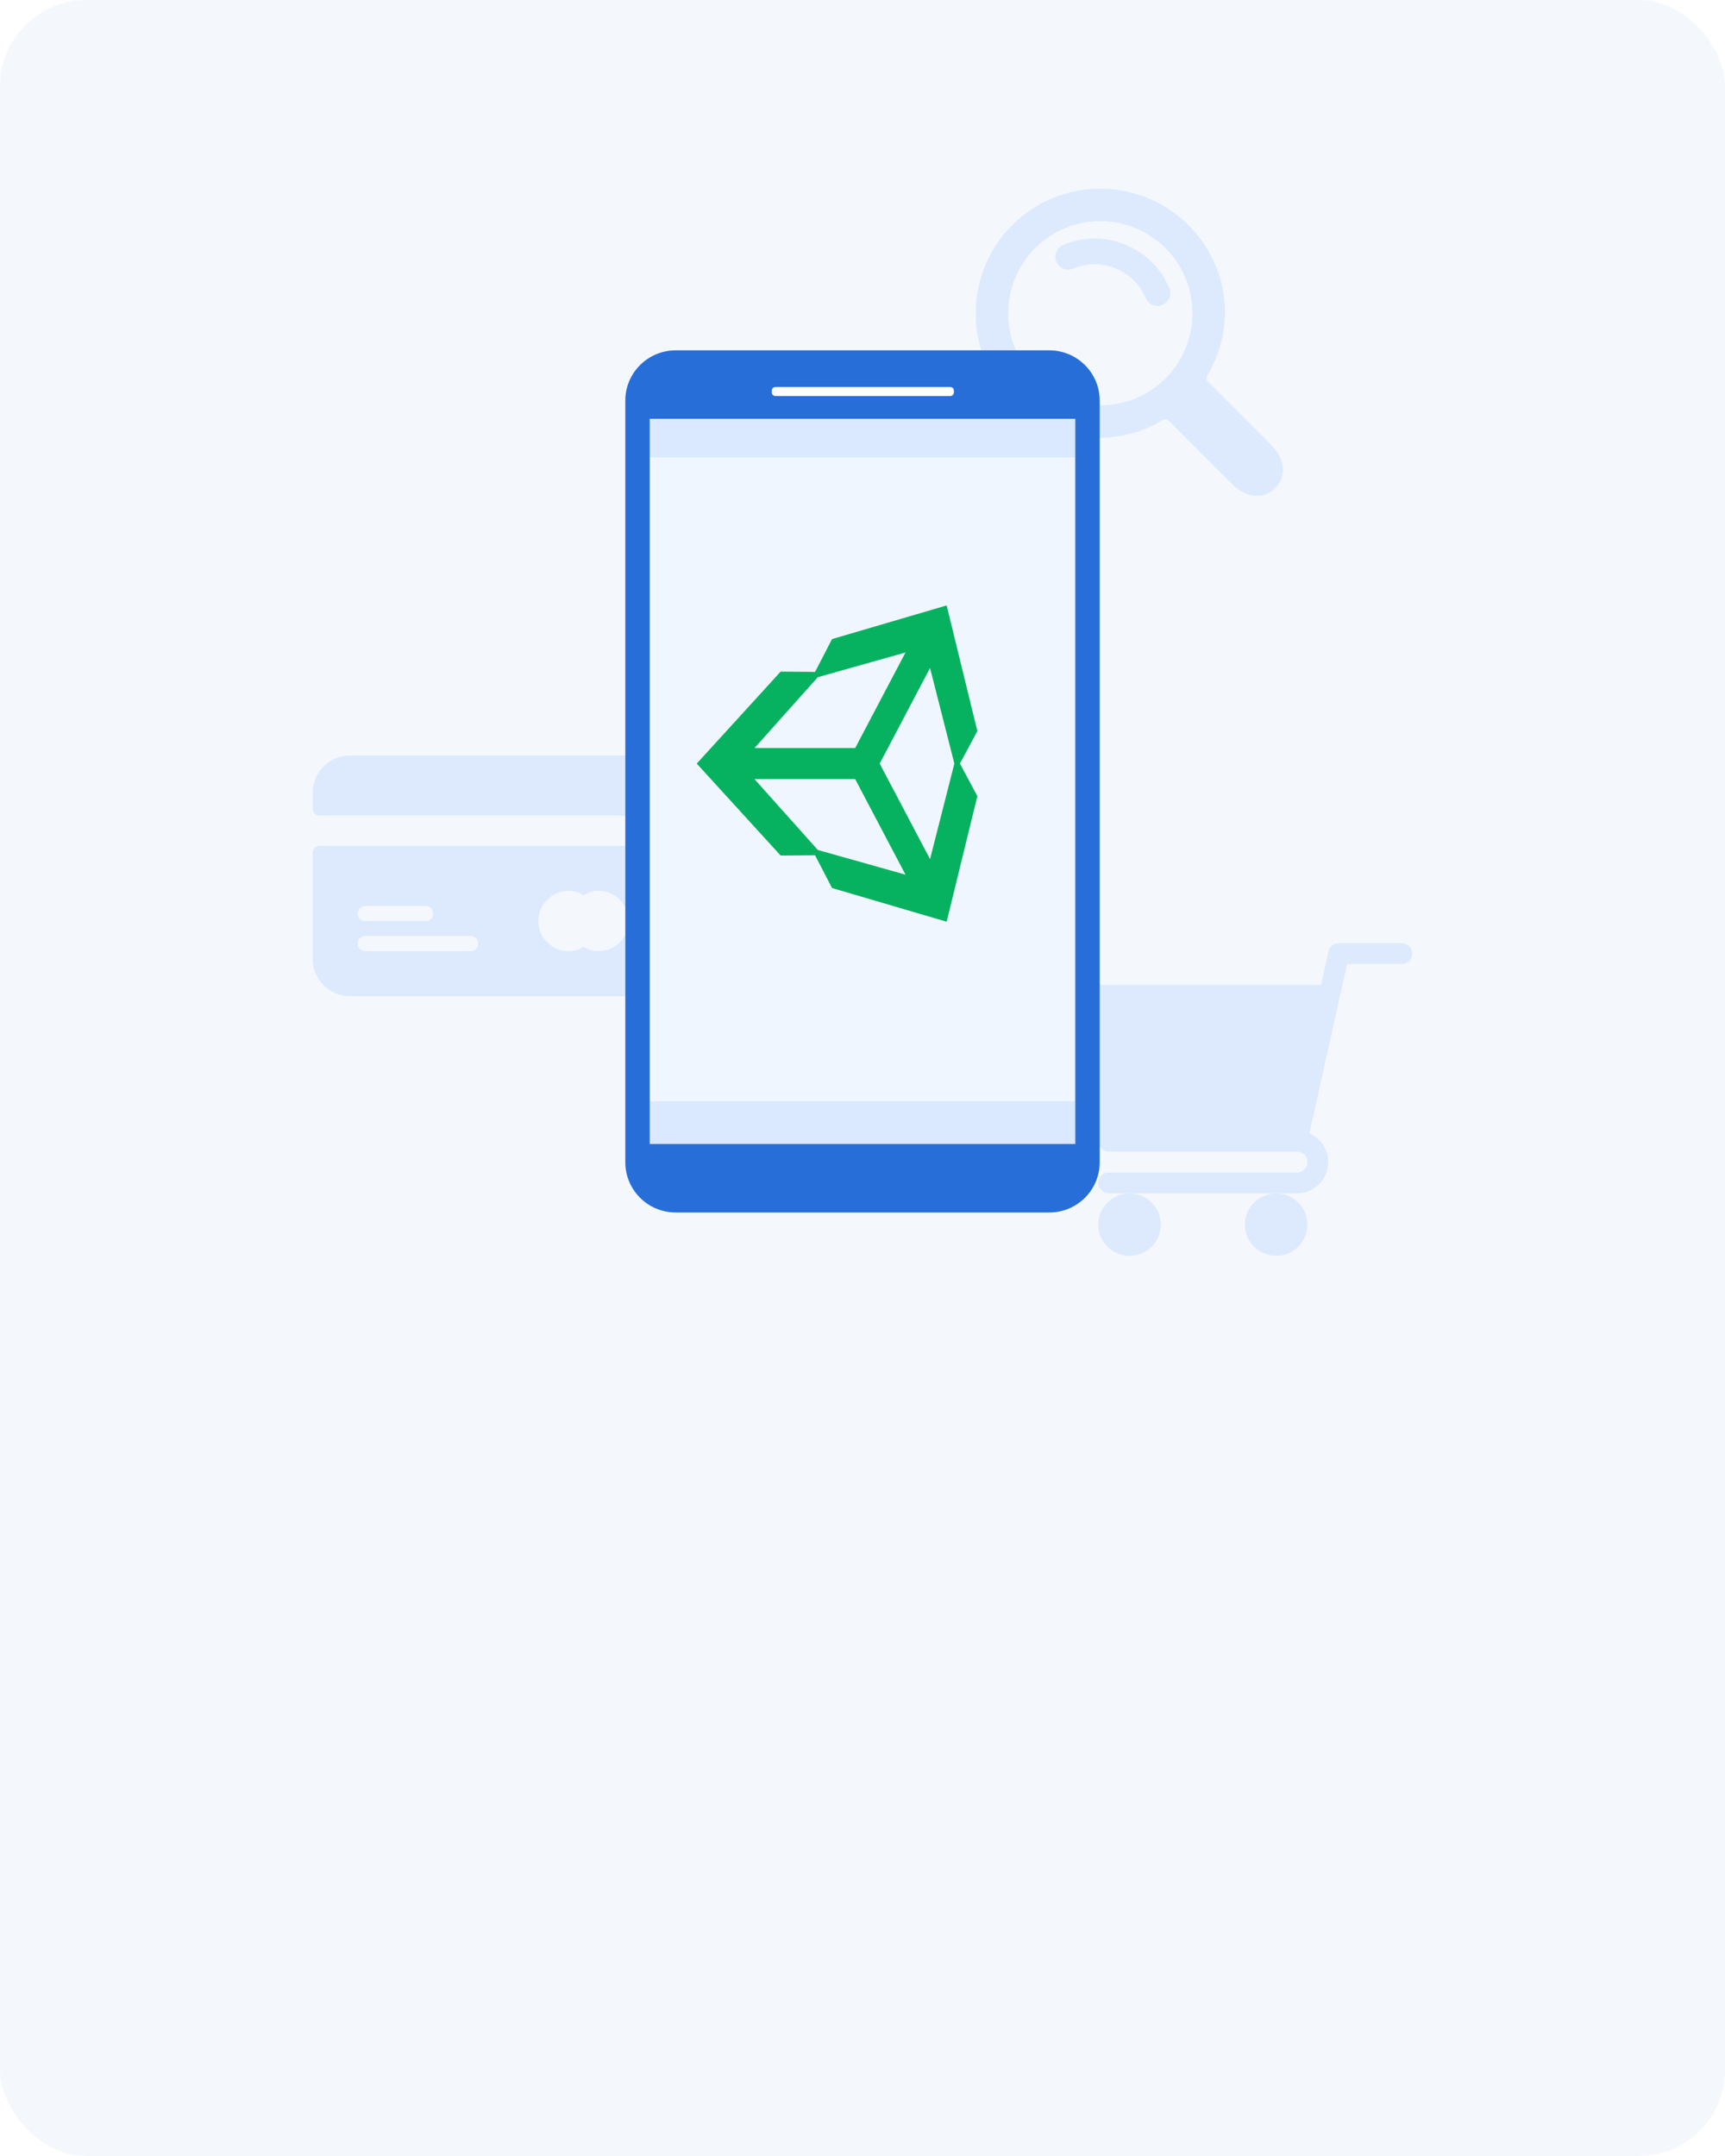 <svg width="320" height="400" viewBox="0 0 320 400" fill="none" xmlns="http://www.w3.org/2000/svg">
<rect opacity="0.05" width="320" height="400" rx="16" fill="#276ED8"/>
<g opacity="0.2" clip-path="url(#clip0_52_96)">
<path d="M187.763 74.472C178.745 65.454 178.745 50.781 187.763 41.763C196.781 32.745 211.454 32.745 220.471 41.763C228.122 49.414 229.281 60.792 223.951 69.677C223.951 69.677 223.568 70.319 224.085 70.836C227.035 73.786 235.885 82.636 235.885 82.636C238.234 84.984 238.793 88.269 236.71 90.352L236.351 90.71C234.268 92.793 230.984 92.234 228.636 89.886C228.636 89.886 219.804 81.054 216.86 78.11C216.318 77.568 215.676 77.951 215.676 77.951C206.791 83.281 195.413 82.123 187.763 74.472ZM216.201 70.202C222.865 63.539 222.865 52.697 216.201 46.034C209.538 39.371 198.696 39.37 192.033 46.034C185.37 52.697 185.37 63.539 192.033 70.202C198.696 76.865 209.538 76.865 216.201 70.202Z" fill="#84B5FF"/>
<path d="M214.726 56.745C215.036 56.745 215.351 56.684 215.655 56.556C216.869 56.042 217.437 54.642 216.923 53.427C213.694 45.796 204.859 42.215 197.228 45.444C196.014 45.958 195.446 47.359 195.96 48.573C196.474 49.787 197.874 50.355 199.089 49.841C204.295 47.638 210.324 50.081 212.527 55.288C212.912 56.198 213.796 56.745 214.726 56.745Z" fill="#84B5FF"/>
</g>
<g opacity="0.2" clip-path="url(#clip1_52_96)">
<path d="M123.604 156.917H59.396C58.558 156.917 58 157.475 58 158.313V177.854C58 181.763 61.071 184.833 64.979 184.833H118.021C121.929 184.833 125 181.762 125 177.854V158.313C125 157.475 124.442 156.917 123.604 156.917ZM67.771 168.083H78.938C79.775 168.083 80.333 168.642 80.333 169.479C80.333 170.317 79.775 170.875 78.938 170.875H67.771C66.933 170.875 66.375 170.317 66.375 169.479C66.375 168.642 66.933 168.083 67.771 168.083ZM87.312 176.458H67.771C66.933 176.458 66.375 175.9 66.375 175.063C66.375 174.225 66.933 173.667 67.771 173.667H87.312C88.15 173.667 88.708 174.225 88.708 175.063C88.708 175.9 88.15 176.458 87.312 176.458ZM111.042 176.458C109.925 176.458 109.088 176.179 108.25 175.621C107.412 176.179 106.575 176.458 105.458 176.458C102.387 176.458 99.875 173.946 99.875 170.875C99.875 167.804 102.387 165.292 105.458 165.292C106.575 165.292 107.412 165.571 108.25 166.129C109.088 165.571 109.925 165.292 111.042 165.292C114.113 165.292 116.625 167.804 116.625 170.875C116.625 173.946 114.113 176.458 111.042 176.458Z" fill="#84B5FF"/>
<path d="M118.021 140.167H64.979C61.071 140.167 58 143.238 58 147.146V149.938C58 150.775 58.558 151.333 59.396 151.333H123.604C124.442 151.333 125 150.775 125 149.938V147.146C125 143.238 121.929 140.167 118.021 140.167Z" fill="#84B5FF"/>
</g>
<g opacity="0.2" clip-path="url(#clip2_52_96)">
<path d="M240.602 213.668H205.667C204.802 213.668 204.044 213.096 203.809 212.266L196.075 185.195C195.908 184.611 196.022 183.984 196.388 183.499C196.755 183.016 197.325 182.73 197.933 182.73H245.065L246.448 176.511C246.644 175.625 247.43 174.996 248.336 174.996H260.066C261.135 174.996 262 175.861 262 176.93C262 177.999 261.135 178.863 260.066 178.863H249.888L242.905 210.284C244.96 211.177 246.402 213.222 246.402 215.602C246.402 218.801 243.8 221.403 240.602 221.403H205.667C204.598 221.403 203.734 220.538 203.734 219.469C203.734 218.401 204.598 217.536 205.667 217.536H240.602C241.667 217.536 242.535 216.669 242.535 215.602C242.535 214.535 241.667 213.668 240.602 213.668V213.668Z" fill="#84B5FF"/>
<path d="M242.535 227.204C242.535 230.403 239.933 233.005 236.734 233.005C233.535 233.005 230.933 230.403 230.933 227.204C230.933 224.005 233.535 221.403 236.734 221.403C239.933 221.403 242.535 224.005 242.535 227.204Z" fill="#84B5FF"/>
<path d="M215.336 227.204C215.336 230.403 212.733 233.005 209.535 233.005C206.336 233.005 203.734 230.403 203.734 227.204C203.734 224.005 206.336 221.403 209.535 221.403C212.733 221.403 215.336 224.005 215.336 227.204Z" fill="#84B5FF"/>
</g>
<g filter="url(#filter0_d_52_96)">
<path d="M194.654 61H125.346C120.185 61 116 65.173 116 70.324V185.379V211.628C116 216.819 120.229 220.952 125.346 220.952H194.654C199.814 220.952 204 216.78 204 211.628V96.573V70.324C204 65.127 199.765 61 194.654 61Z" fill="#276ED8"/>
<path d="M199.471 73.707H120.533V208.244H199.471V73.707Z" fill="#F0F6FF"/>
<path d="M175.61 108.323L154.347 114.569L151.2 120.657L144.814 120.605L129.25 137.667L144.814 154.727L151.197 154.674L154.351 160.758L175.61 167.004L181.306 143.703L178.07 137.667L181.306 131.632L175.61 108.323ZM151.712 121.636L167.977 117.053L158.641 134.785H139.965L151.712 121.636ZM151.712 153.694L139.965 140.546H158.641L167.977 158.277L151.712 153.694ZM172.529 155.395L163.189 137.667L172.529 119.932L177.039 137.667L172.529 155.395Z" fill="#06B25F"/>
<path d="M176.276 69.479H143.855C143.48 69.479 143.176 69.177 143.176 68.801V68.47C143.176 68.097 143.479 67.793 143.855 67.793H176.276C176.65 67.793 176.955 68.095 176.955 68.47V68.801C176.953 69.175 176.65 69.479 176.276 69.479Z" fill="white"/>
<path opacity="0.2" d="M199.471 200.287H120.533V208.245H199.471V200.287Z" fill="#84B5FF"/>
<path opacity="0.2" d="M199.471 73.707H120.533V80.846H199.471V73.707Z" fill="#84B5FF"/>
</g>
<defs>
<filter id="filter0_d_52_96" x="104" y="53" width="112" height="183.952" filterUnits="userSpaceOnUse" color-interpolation-filters="sRGB">
<feFlood flood-opacity="0" result="BackgroundImageFix"/>
<feColorMatrix in="SourceAlpha" type="matrix" values="0 0 0 0 0 0 0 0 0 0 0 0 0 0 0 0 0 0 127 0" result="hardAlpha"/>
<feOffset dy="4"/>
<feGaussianBlur stdDeviation="6"/>
<feColorMatrix type="matrix" values="0 0 0 0 0.161 0 0 0 0 0.094 0 0 0 0 0.435 0 0 0 0.25 0"/>
<feBlend mode="normal" in2="BackgroundImageFix" result="effect1_dropShadow_52_96"/>
<feBlend mode="normal" in="SourceGraphic" in2="effect1_dropShadow_52_96" result="shape"/>
</filter>
<clipPath id="clip0_52_96">
<rect width="57" height="57" fill="white" transform="matrix(-1 0 0 1 238 35)"/>
</clipPath>
<clipPath id="clip1_52_96">
<rect width="67" height="67" fill="white" transform="translate(58 129)"/>
</clipPath>
<clipPath id="clip2_52_96">
<rect width="66" height="66" fill="white" transform="matrix(-1 0 0 1 262 171)"/>
</clipPath>
</defs>
</svg>
